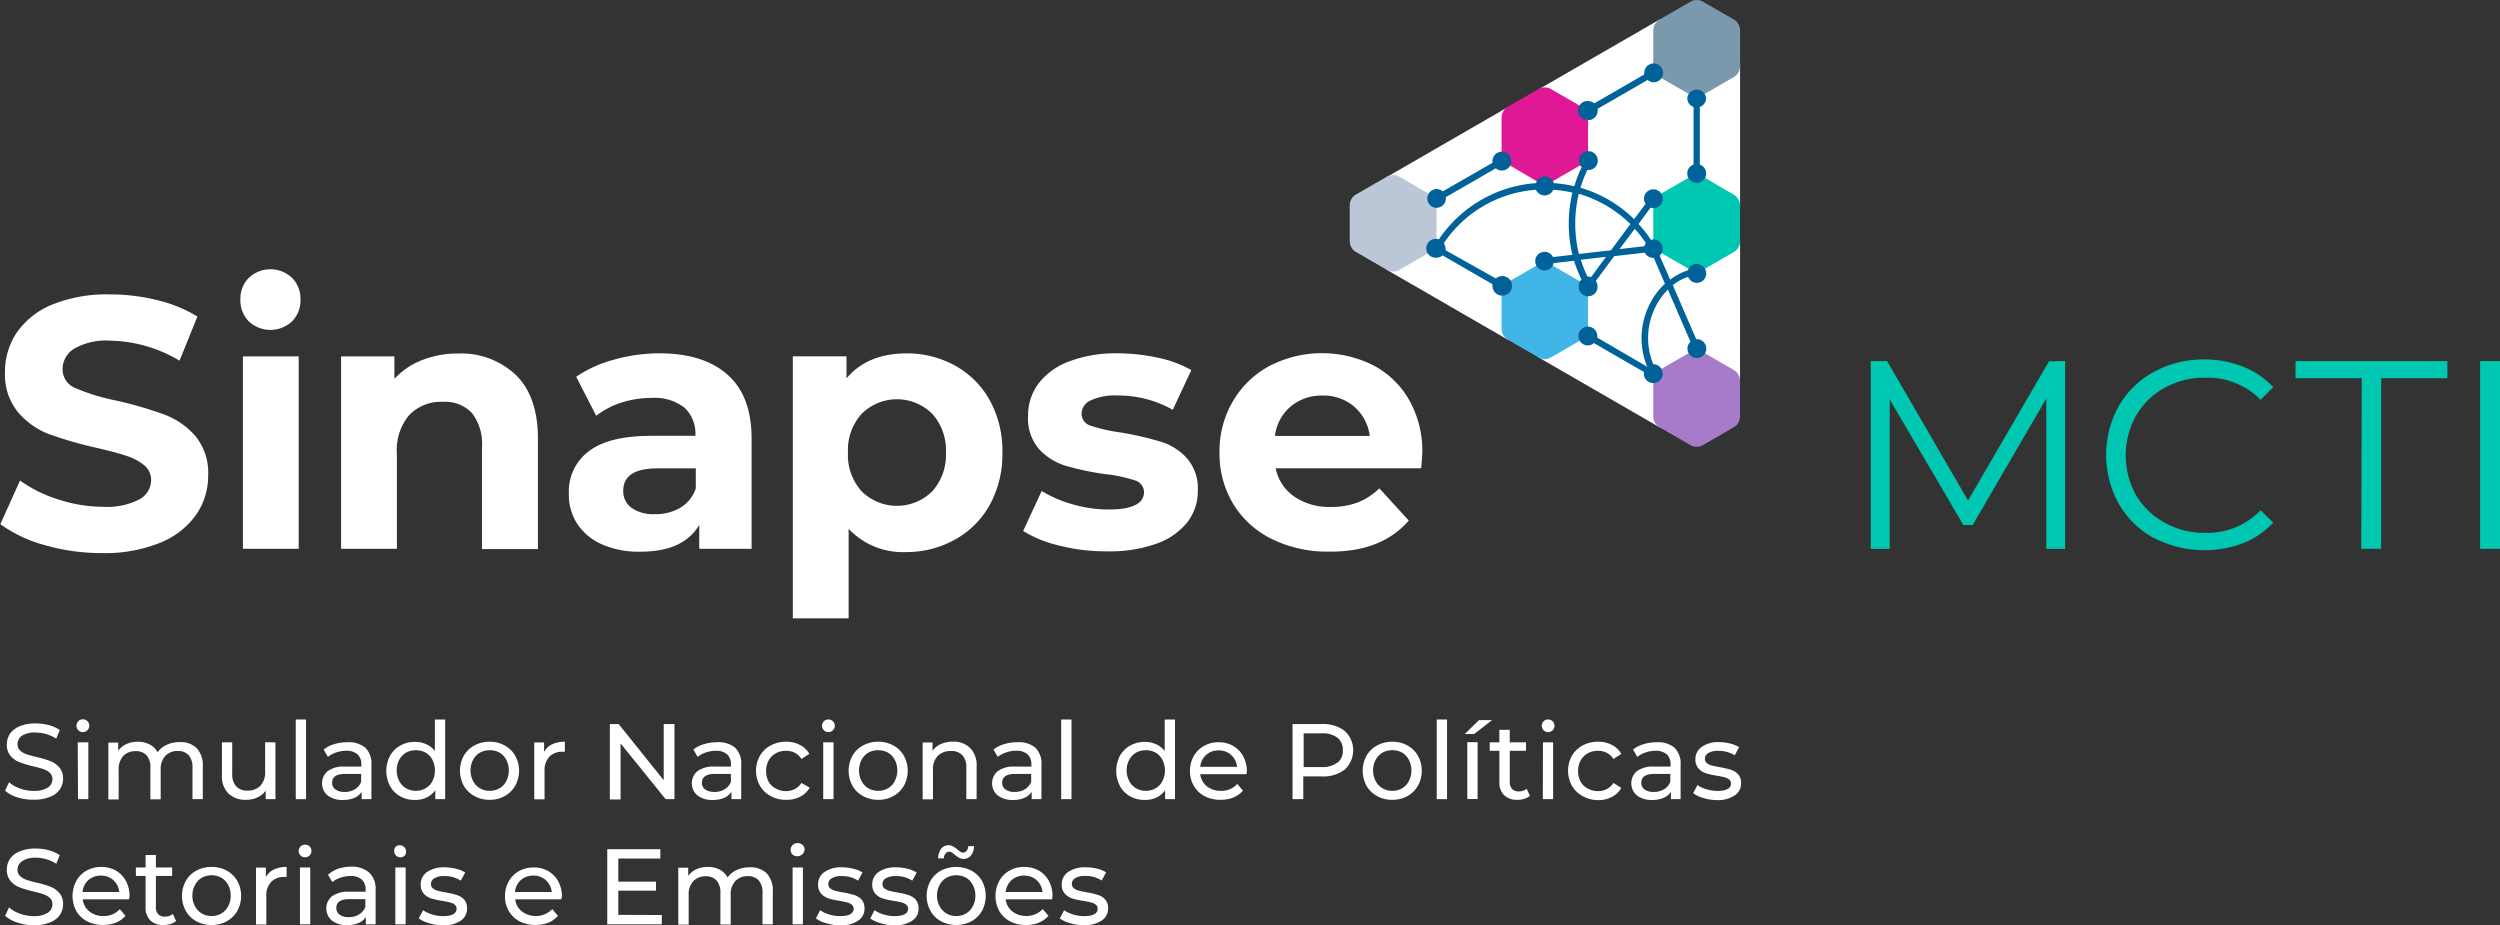 <svg xmlns="http://www.w3.org/2000/svg" viewBox="0 0 339.64 125.7"><rect x="0" y="0" width="339.64" height="125.7" fill="#333333" stroke="none"/><defs><style>.cls-1{fill:#fff;}.cls-2{fill:#bbc7d6;}.cls-3{fill:#00c7b1;}.cls-4{fill:#a77bca;}.cls-5{fill:#df1995;}.cls-6{fill:#41b6e6;}.cls-7{fill:#7a99ac;}.cls-8{fill:#006298;}</style></defs><g id="Layer_2" data-name="Layer 2"><g id="Layer_1-2" data-name="Layer 1"><polygon class="cls-1" points="235.54 32.28 235.54 28.42 236.39 27.93 236.4 27.93 236.4 8.67 225.47 2.65 209.04 12.13 209.04 13.12 205.7 15.04 204.85 14.55 204.85 14.55 188.42 24.04 188.41 36.66 204.84 46.15 204.84 46.15 205.69 45.66 209.03 47.58 209.03 48.56 209.03 48.56 225.46 58.05 236.39 51.73 236.4 32.77 236.39 32.77 235.54 32.28"/><path class="cls-2" d="M183.37,27.93v4.84a1.7,1.7,0,0,0,.85,1.47l4.19,2.42a1.69,1.69,0,0,0,1.71,0l4.19-2.42a1.7,1.7,0,0,0,.85-1.47V27.93a1.7,1.7,0,0,0-.85-1.47L190.12,24a1.72,1.72,0,0,0-1.7,0l-4.2,2.42A1.71,1.71,0,0,0,183.37,27.93Z"/><path class="cls-3" d="M224.61,27.93v4.84a1.7,1.7,0,0,0,.85,1.47l4.2,2.42a1.67,1.67,0,0,0,1.7,0l4.19-2.42a1.7,1.7,0,0,0,.85-1.47V27.93a1.7,1.7,0,0,0-.85-1.47L231.36,24a1.72,1.72,0,0,0-1.7,0l-4.19,2.42A1.7,1.7,0,0,0,224.61,27.93Z"/><path class="cls-4" d="M224.61,51.74v4.83a1.71,1.71,0,0,0,.85,1.48l4.19,2.42a1.72,1.72,0,0,0,1.7,0l4.19-2.42a1.71,1.71,0,0,0,.85-1.48V51.74a1.71,1.71,0,0,0-.85-1.48l-4.19-2.42a1.72,1.72,0,0,0-1.7,0l-4.19,2.42A1.71,1.71,0,0,0,224.61,51.74Z"/><path class="cls-5" d="M204,16v4.84a1.73,1.73,0,0,0,.85,1.47L209,24.76a1.74,1.74,0,0,0,1.71,0l4.19-2.42a1.73,1.73,0,0,0,.85-1.48V16a1.73,1.73,0,0,0-.85-1.48l-4.19-2.42a1.72,1.72,0,0,0-1.7,0l-4.2,2.42A1.73,1.73,0,0,0,204,16Z"/><path class="cls-6" d="M204,39.83v4.84a1.73,1.73,0,0,0,.85,1.48L209,48.56a1.67,1.67,0,0,0,1.7,0l4.19-2.42a1.68,1.68,0,0,0,.85-1.47V39.83a1.69,1.69,0,0,0-.86-1.47l-4.19-2.42a1.72,1.72,0,0,0-1.7,0l-4.19,2.42A1.71,1.71,0,0,0,204,39.83Z"/><path class="cls-7" d="M224.61,4.12V9a1.7,1.7,0,0,0,.85,1.47l4.2,2.42a1.67,1.67,0,0,0,1.7,0l4.19-2.42A1.7,1.7,0,0,0,236.4,9V4.12a1.7,1.7,0,0,0-.85-1.47L231.36.23a1.67,1.67,0,0,0-1.7,0l-4.19,2.42A1.69,1.69,0,0,0,224.61,4.12Z"/><path class="cls-8" d="M195.16,28.23A1.28,1.28,0,0,0,196.43,27a1.7,1.7,0,0,0,0-.22l6.79-3.92a1.24,1.24,0,0,0,.81.31,1.28,1.28,0,1,0-1.27-1.27,1.7,1.7,0,0,0,0,.22L196,26a1.24,1.24,0,0,0-.81-.32,1.28,1.28,0,0,0,0,2.56Z"/><path class="cls-8" d="M230.93,22.36V14.53a1.26,1.26,0,0,0,.85-1.19,1.28,1.28,0,0,0-2.55,0,1.26,1.26,0,0,0,.85,1.19v7.83a1.26,1.26,0,0,0-.85,1.19,1.28,1.28,0,1,0,1.7-1.19Z"/><path class="cls-8" d="M215.78,16.32A1.27,1.27,0,0,0,217.05,15a2.07,2.07,0,0,0,0-.22l6.79-3.92a1.24,1.24,0,0,0,.81.32,1.28,1.28,0,1,0-1.27-1.28,1.43,1.43,0,0,0,0,.22l-6.79,3.92a1.29,1.29,0,0,0-.81-.31,1.28,1.28,0,1,0,0,2.55Z"/><path class="cls-8" d="M230.5,38.43a1.28,1.28,0,1,0-1.19-1.7A7.72,7.72,0,0,0,226.9,38l-1.42-3.27a1.26,1.26,0,0,0,.41-.93,1.27,1.27,0,0,0-1.28-1.27,1.07,1.07,0,0,0-.31.06,17.75,17.75,0,0,0-1.7-2.16l1.65-2.23a1.17,1.17,0,0,0,.36.08A1.28,1.28,0,1,0,223.34,27a1.27,1.27,0,0,0,.23.69L222,29.77a17.28,17.28,0,0,0-7.28-4.26,15.59,15.59,0,0,1,.93-2.41l.14,0a1.28,1.28,0,1,0-1.28-1.27,1.25,1.25,0,0,0,.37.89,16.75,16.75,0,0,0-1,2.58,18.4,18.4,0,0,0-2.79-.42,1.25,1.25,0,0,0-2.41,0,17.4,17.4,0,0,0-13.2,7.64,1.2,1.2,0,0,0-.32-.06,1.28,1.28,0,1,0,0,2.55,1.24,1.24,0,0,0,.81-.32l6.79,3.92a.79.79,0,0,0,0,.22,1.33,1.33,0,1,0,.46-1L196.39,34a1.43,1.43,0,0,0,0-.22,1.23,1.23,0,0,0-.25-.72,16.51,16.51,0,0,1,12.53-7.28,1.28,1.28,0,0,0,2.35,0,16.15,16.15,0,0,1,2.6.39,18.28,18.28,0,0,0,0,8.45l-2.64.3a1.27,1.27,0,1,0-1.13,1.83,1.24,1.24,0,0,0,1.21-1l2.79-.32a17.76,17.76,0,0,0,1,2.54,1.25,1.25,0,0,0-.37.89,1.28,1.28,0,1,0,2.55,0,1.27,1.27,0,0,0-.23-.69l2.5-3.37,4.16-.48a1.27,1.27,0,0,0,1.13.72l.09,0,1.51,3.51a9.5,9.5,0,0,0-2.11,2.86,10.19,10.19,0,0,0-.3,8.41L217,45.87a1.43,1.43,0,0,0,0-.22,1.28,1.28,0,1,0-1.27,1.28,1.24,1.24,0,0,0,.81-.32l6.79,3.92a1,1,0,0,0,0,.23,1.28,1.28,0,1,0,1.28-1.28h0a9.38,9.38,0,0,1,.27-7.73,9.1,9.1,0,0,1,1.71-2.41l3.07,7.09a1.25,1.25,0,0,0-.41.92,1.28,1.28,0,1,0,1.27-1.27l-.08,0-3.18-7.35a6.88,6.88,0,0,1,2.08-1.12A1.28,1.28,0,0,0,230.5,38.43Zm-16-12.1a16.73,16.73,0,0,1,7,4.11L218.86,34l-4.36.5A17.58,17.58,0,0,1,214.48,26.33Zm1.66,11.32a1.17,1.17,0,0,0-.36-.08c-.05,0-.09,0-.14,0a16.57,16.57,0,0,1-.89-2.28l3.41-.4Zm5.93-6.56A16.84,16.84,0,0,1,223.6,33a1.22,1.22,0,0,0-.2.45l-3.38.39Z"/><path class="cls-3" d="M280.56,49.05V74.57H278V54.15L268,71.32h-1.27l-10-17.06V74.57h-2.58V49.05h2.22L267.37,68l11-18.92Z"/><path class="cls-3" d="M292.63,73.11a12.26,12.26,0,0,1-4.77-4.65,13.67,13.67,0,0,1,0-13.31,12.15,12.15,0,0,1,4.79-4.64,14,14,0,0,1,6.85-1.68,14.21,14.21,0,0,1,5.25,1,10.84,10.84,0,0,1,4.08,2.77l-1.71,1.71a10.14,10.14,0,0,0-7.54-3,11.13,11.13,0,0,0-5.51,1.38,10.16,10.16,0,0,0-3.88,3.79,11.1,11.1,0,0,0,0,10.79A10.16,10.16,0,0,0,294.07,71a11,11,0,0,0,5.51,1.39,10,10,0,0,0,7.54-3.07L308.83,71a11.15,11.15,0,0,1-4.1,2.79,14.86,14.86,0,0,1-12.1-.71Z"/><path class="cls-3" d="M336.94,49.05h2.7V74.56h-2.7Z"/><path class="cls-3" d="M320.86,51.38h-9V49.05h20.63v2.33h-9V74.56h-2.7Z"/><path class="cls-1" d="M33.8,43.66a4.08,4.08,0,0,1-1.14-3,4,4,0,0,1,1.14-2.91,4.28,4.28,0,0,1,5.88,0,4,4,0,0,1,1.14,2.91,4.08,4.08,0,0,1-1.14,3,4.31,4.31,0,0,1-5.88,0ZM33,48.42h7.58V74.56H33Z"/><path class="cls-1" d="M70.08,50.94q3,2.93,3,8.65v15H65.48V60.76a6.79,6.79,0,0,0-1.36-4.64,5,5,0,0,0-3.93-1.53,6,6,0,0,0-4.57,1.77,7.31,7.31,0,0,0-1.7,5.27V74.56H46.34V48.42h7.24v3.06a10,10,0,0,1,3.74-2.55,13,13,0,0,1,4.91-.9A10.79,10.79,0,0,1,70.08,50.94Z"/><path class="cls-1" d="M98.86,50.92q3.26,2.89,3.25,8.72V74.56H95V71.31c-1.43,2.43-4.08,3.64-8,3.64a12.42,12.42,0,0,1-5.23-1,7.74,7.74,0,0,1-3.37-2.82A7.32,7.32,0,0,1,77.28,67,6.8,6.8,0,0,1,80,61.3c1.83-1.4,4.65-2.09,8.47-2.09h6A4.81,4.81,0,0,0,93,55.39a6.63,6.63,0,0,0-4.52-1.33,13.36,13.36,0,0,0-4.1.65A10.8,10.8,0,0,0,81,56.49l-2.72-5.3a16.59,16.59,0,0,1,5.13-2.33A23,23,0,0,1,89.53,48Q95.6,48,98.86,50.92ZM92.39,69a4.88,4.88,0,0,0,2.14-2.65V63.63h-5.2q-4.67,0-4.66,3.06A2.74,2.74,0,0,0,85.81,69a5.1,5.1,0,0,0,3.13.85A6.57,6.57,0,0,0,92.39,69Z"/><path class="cls-1" d="M129.8,49.7a12,12,0,0,1,4.68,4.71,14.2,14.2,0,0,1,1.7,7.07,14.21,14.21,0,0,1-1.7,7.08,12,12,0,0,1-4.68,4.71A13.35,13.35,0,0,1,123.16,75a10.12,10.12,0,0,1-7.87-3.16V84h-7.58V48.41H115v3c1.88-2.26,4.62-3.4,8.21-3.4A13.35,13.35,0,0,1,129.8,49.7Zm-3.16,17.06a7.39,7.39,0,0,0,1.87-5.28,7.36,7.36,0,0,0-1.87-5.27,6.8,6.8,0,0,0-9.57,0,7.32,7.32,0,0,0-1.87,5.27,7.34,7.34,0,0,0,1.87,5.28,6.82,6.82,0,0,0,9.57,0Z"/><path class="cls-1" d="M144,74.14a16.5,16.5,0,0,1-5-2l2.52-5.44a16.18,16.18,0,0,0,4.23,1.82,17.68,17.68,0,0,0,4.86.7q4.81,0,4.81-2.38a1.69,1.69,0,0,0-1.31-1.6,19.28,19.28,0,0,0-4-.83,38.49,38.49,0,0,1-5.29-1.12,8.15,8.15,0,0,1-3.62-2.23,6.36,6.36,0,0,1-1.53-4.57,7.2,7.2,0,0,1,1.43-4.4,9.31,9.31,0,0,1,4.18-3A17.91,17.91,0,0,1,151.8,48a25.76,25.76,0,0,1,5.51.6,15.52,15.52,0,0,1,4.54,1.68l-2.52,5.39a15.14,15.14,0,0,0-7.53-1.94,7.73,7.73,0,0,0-3.65.68,2,2,0,0,0-1.21,1.75,1.72,1.72,0,0,0,1.31,1.7,23.45,23.45,0,0,0,4.18.92A46.54,46.54,0,0,1,157.68,60a7.9,7.9,0,0,1,3.54,2.22,6.22,6.22,0,0,1,1.51,4.47A6.9,6.9,0,0,1,161.27,71,9.36,9.36,0,0,1,157,73.9a18.83,18.83,0,0,1-6.63,1A25.17,25.17,0,0,1,144,74.14Z"/><path class="cls-1" d="M193.08,63.62H173.31a6.12,6.12,0,0,0,2.52,3.84,8.37,8.37,0,0,0,5,1.41,9.92,9.92,0,0,0,3.62-.61,8.67,8.67,0,0,0,2.94-1.92l4,4.38Q187.69,75,180.6,74.94a17.09,17.09,0,0,1-7.83-1.72,12.64,12.64,0,0,1-5.25-4.79,13.17,13.17,0,0,1-1.84-7,13.32,13.32,0,0,1,1.82-6.92,12.71,12.71,0,0,1,5-4.81,15.53,15.53,0,0,1,14.07-.07,12.06,12.06,0,0,1,4.89,4.74,14.11,14.11,0,0,1,1.77,7.16Q193.23,61.73,193.08,63.62Zm-17.73-8.4a6.19,6.19,0,0,0-2.14,4h12.88a6.31,6.31,0,0,0-2.14-4,6.39,6.39,0,0,0-4.28-1.48A6.51,6.51,0,0,0,175.35,55.22Z"/><path class="cls-1" d="M6.05,74.05a18.42,18.42,0,0,1-6-2.84l2.67-5.93a17.92,17.92,0,0,0,5.2,2.57,19.51,19.51,0,0,0,6,1,9.65,9.65,0,0,0,5-1,3,3,0,0,0,1.61-2.65,2.55,2.55,0,0,0-.95-2,7.15,7.15,0,0,0-2.43-1.28c-1-.33-2.33-.68-4-1.07A55.17,55.17,0,0,1,6.71,59a10.4,10.4,0,0,1-4.26-3A8,8,0,0,1,.68,50.55a9.49,9.49,0,0,1,1.6-5.37,10.8,10.8,0,0,1,4.84-3.81A19.67,19.67,0,0,1,15,40a26.08,26.08,0,0,1,6.37.78A18.86,18.86,0,0,1,26.82,43l-2.43,6A19,19,0,0,0,15,46.28a8.78,8.78,0,0,0-4.89,1.07A3.26,3.26,0,0,0,8.5,50.16a2.75,2.75,0,0,0,1.83,2.6,28,28,0,0,0,5.56,1.68,55.17,55.17,0,0,1,6.36,1.85,10.48,10.48,0,0,1,4.26,2.91,7.84,7.84,0,0,1,1.77,5.4,9.25,9.25,0,0,1-1.63,5.32,10.92,10.92,0,0,1-4.88,3.81,19.89,19.89,0,0,1-7.92,1.41A27.78,27.78,0,0,1,6.05,74.05Z"/><path class="cls-1" d="M2.37,108.33a4.46,4.46,0,0,1-1.68-.92l.54-1.14a4.35,4.35,0,0,0,1.49.85,5.47,5.47,0,0,0,1.88.33A3.34,3.34,0,0,0,6.49,107a1.33,1.33,0,0,0,.63-1.14,1.14,1.14,0,0,0-.34-.86,2.39,2.39,0,0,0-.85-.5,12.93,12.93,0,0,0-1.42-.39,14.38,14.38,0,0,1-1.86-.56,3,3,0,0,1-1.21-.85,2.26,2.26,0,0,1-.51-1.55,2.7,2.7,0,0,1,.43-1.48,3,3,0,0,1,1.31-1,5.33,5.33,0,0,1,2.17-.39,7.06,7.06,0,0,1,1.78.23,4.71,4.71,0,0,1,1.5.67l-.48,1.17a5.3,5.3,0,0,0-2.8-.83A3.19,3.19,0,0,0,3,99.94a1.39,1.39,0,0,0-.62,1.17,1.12,1.12,0,0,0,.35.85,2.5,2.5,0,0,0,.87.51q.53.18,1.41.39a14.36,14.36,0,0,1,1.85.55,3.1,3.1,0,0,1,1.2.85,2.21,2.21,0,0,1,.51,1.53,2.61,2.61,0,0,1-.44,1.46,2.8,2.8,0,0,1-1.33,1,5.41,5.41,0,0,1-2.18.39A7,7,0,0,1,2.37,108.33Z"/><path class="cls-1" d="M10.65,99.21a.87.87,0,1,1,.61.25A.81.81,0,0,1,10.65,99.21Zm-.09,1.64H12v7.72h-1.4Z"/><path class="cls-1" d="M26.7,101.62a3.37,3.37,0,0,1,.85,2.51v4.44h-1.4v-4.28a2.39,2.39,0,0,0-.52-1.69,1.89,1.89,0,0,0-1.48-.57,2.22,2.22,0,0,0-1.69.66,2.66,2.66,0,0,0-.63,1.9v4h-1.4v-4.28a2.44,2.44,0,0,0-.51-1.69,1.91,1.91,0,0,0-1.48-.57,2.24,2.24,0,0,0-1.7.66,2.7,2.7,0,0,0-.62,1.9v4h-1.4v-7.72h1.34V102a2.68,2.68,0,0,1,1.11-.91,3.65,3.65,0,0,1,1.56-.32,3.34,3.34,0,0,1,1.6.37,2.46,2.46,0,0,1,1.08,1.06,2.92,2.92,0,0,1,1.22-1,4,4,0,0,1,1.76-.38A3.12,3.12,0,0,1,26.7,101.62Z"/><path class="cls-1" d="M37.42,100.85v7.72H36.1v-1.16a2.8,2.8,0,0,1-1.12.92,3.48,3.48,0,0,1-1.51.33,3.35,3.35,0,0,1-2.43-.85,3.31,3.31,0,0,1-.89-2.52v-4.44h1.4v4.28a2.39,2.39,0,0,0,.54,1.7,2,2,0,0,0,1.54.58,2.34,2.34,0,0,0,1.75-.67,2.63,2.63,0,0,0,.64-1.9v-4Z"/><path class="cls-1" d="M40.18,97.75h1.4v10.82h-1.4Z"/><path class="cls-1" d="M49.61,101.56a3,3,0,0,1,.85,2.35v4.66H49.13v-1a2.2,2.2,0,0,1-1,.83,3.85,3.85,0,0,1-1.54.28,3.26,3.26,0,0,1-2.08-.62,2.16,2.16,0,0,1,0-3.29,3.62,3.62,0,0,1,2.36-.62h2.22v-.28a1.81,1.81,0,0,0-.52-1.39A2.23,2.23,0,0,0,47,102a4.1,4.1,0,0,0-1.34.23,3.46,3.46,0,0,0-1.11.6l-.58-1a4.11,4.11,0,0,1,1.43-.73,6,6,0,0,1,1.76-.26A3.53,3.53,0,0,1,49.61,101.56Zm-1.39,5.66a2,2,0,0,0,.84-1v-1.08H46.9c-1.18,0-1.78.4-1.78,1.2a1.08,1.08,0,0,0,.46.92,2.09,2.09,0,0,0,1.25.33A2.62,2.62,0,0,0,48.22,107.22Z"/><path class="cls-1" d="M60.48,97.75v10.82H59.14v-1.22a3.11,3.11,0,0,1-1.18,1,3.76,3.76,0,0,1-1.58.33,4,4,0,0,1-2-.49,3.53,3.53,0,0,1-1.39-1.4,4.42,4.42,0,0,1,0-4.12,3.55,3.55,0,0,1,1.39-1.38,4,4,0,0,1,2-.5,3.64,3.64,0,0,1,1.53.32,2.93,2.93,0,0,1,1.17.92V97.75Zm-2.65,9.34a2.39,2.39,0,0,0,.93-1,3.22,3.22,0,0,0,0-2.84,2.52,2.52,0,0,0-.93-1,2.87,2.87,0,0,0-2.67,0,2.52,2.52,0,0,0-.93,1,3.14,3.14,0,0,0,0,2.84,2.39,2.39,0,0,0,.93,1,2.72,2.72,0,0,0,2.67,0Z"/><path class="cls-1" d="M64.46,108.15A3.75,3.75,0,0,1,63,106.74a4.3,4.3,0,0,1,0-4.06,3.66,3.66,0,0,1,1.44-1.4,4.18,4.18,0,0,1,2.07-.51,4.11,4.11,0,0,1,2.06.51,3.57,3.57,0,0,1,1.43,1.4,4.22,4.22,0,0,1,0,4.06,3.66,3.66,0,0,1-1.43,1.41,4.11,4.11,0,0,1-2.06.51A4.18,4.18,0,0,1,64.46,108.15Zm3.41-1.06a2.31,2.31,0,0,0,.92-1,3.14,3.14,0,0,0,0-2.84,2.43,2.43,0,0,0-.92-1,2.72,2.72,0,0,0-1.34-.33,2.68,2.68,0,0,0-1.33.33,2.48,2.48,0,0,0-.94,1,3.14,3.14,0,0,0,0,2.84,2.35,2.35,0,0,0,.94,1,2.59,2.59,0,0,0,1.33.35A2.63,2.63,0,0,0,67.87,107.09Z"/><path class="cls-1" d="M75,101.12a4,4,0,0,1,1.74-.35v1.36l-.33,0a2.36,2.36,0,0,0-1.78.68,2.7,2.7,0,0,0-.65,1.93v3.85h-1.4v-7.72h1.34v1.29A2.43,2.43,0,0,1,75,101.12Z"/><path class="cls-1" d="M91.63,98.37v10.2h-1.2L84.31,101v7.61H82.85V98.37h1.2L90.17,106V98.37Z"/><path class="cls-1" d="M99.85,101.56a3,3,0,0,1,.85,2.35v4.66H99.37v-1a2.2,2.2,0,0,1-1,.83,3.85,3.85,0,0,1-1.54.28,3.26,3.26,0,0,1-2.08-.62,2.16,2.16,0,0,1,0-3.29,3.62,3.62,0,0,1,2.36-.62H99.3v-.28a1.81,1.81,0,0,0-.52-1.39,2.23,2.23,0,0,0-1.55-.48,4.1,4.1,0,0,0-1.34.23,3.46,3.46,0,0,0-1.11.6l-.58-1a4.11,4.11,0,0,1,1.43-.73,6,6,0,0,1,1.76-.26A3.53,3.53,0,0,1,99.85,101.56Zm-1.39,5.66a2,2,0,0,0,.84-1v-1.08H97.14c-1.18,0-1.78.4-1.78,1.2a1.09,1.09,0,0,0,.45.92,2.14,2.14,0,0,0,1.26.33A2.62,2.62,0,0,0,98.46,107.22Z"/><path class="cls-1" d="M104.69,108.15a3.71,3.71,0,0,1-1.45-1.41,4.15,4.15,0,0,1,0-4.06,3.62,3.62,0,0,1,1.45-1.4,4.31,4.31,0,0,1,2.11-.51,3.94,3.94,0,0,1,1.87.43,3,3,0,0,1,1.28,1.22l-1.07.69a2.41,2.41,0,0,0-.9-.84,2.65,2.65,0,0,0-1.2-.27,2.79,2.79,0,0,0-1.36.33,2.44,2.44,0,0,0-1,1,2.87,2.87,0,0,0-.34,1.42,3,3,0,0,0,.34,1.44,2.35,2.35,0,0,0,1,.95,2.8,2.8,0,0,0,1.36.34,2.65,2.65,0,0,0,1.2-.28,2.38,2.38,0,0,0,.9-.83L110,107a3.1,3.1,0,0,1-1.28,1.23,3.94,3.94,0,0,1-1.87.43A4.31,4.31,0,0,1,104.69,108.15Z"/><path class="cls-1" d="M111.93,99.21a.87.87,0,0,1,0-1.22.88.88,0,0,1,1.23,0,.86.86,0,0,1-.62,1.47A.82.82,0,0,1,111.93,99.21Zm-.09,1.64h1.4v7.72h-1.4Z"/><path class="cls-1" d="M117.24,108.15a3.75,3.75,0,0,1-1.44-1.41,4.3,4.3,0,0,1,0-4.06,3.66,3.66,0,0,1,1.44-1.4,4.18,4.18,0,0,1,2.07-.51,4.11,4.11,0,0,1,2.06.51,3.57,3.57,0,0,1,1.43,1.4,4.22,4.22,0,0,1,0,4.06,3.66,3.66,0,0,1-1.43,1.41,4.11,4.11,0,0,1-2.06.51A4.18,4.18,0,0,1,117.24,108.15Zm3.4-1.06a2.27,2.27,0,0,0,.93-1,3.14,3.14,0,0,0,0-2.84,2.39,2.39,0,0,0-.93-1,2.68,2.68,0,0,0-1.33-.33,2.72,2.72,0,0,0-1.34.33,2.52,2.52,0,0,0-.93,1,3.14,3.14,0,0,0,0,2.84,2.39,2.39,0,0,0,.93,1,2.63,2.63,0,0,0,1.34.35A2.59,2.59,0,0,0,120.64,107.09Z"/><path class="cls-1" d="M131.81,101.63a3.33,3.33,0,0,1,.87,2.5v4.44h-1.4v-4.28a2.35,2.35,0,0,0-.54-1.69,2,2,0,0,0-1.54-.57,2.43,2.43,0,0,0-1.8.66,2.62,2.62,0,0,0-.65,1.9v4h-1.4v-7.72h1.34V102a2.74,2.74,0,0,1,1.14-.92,4.07,4.07,0,0,1,1.64-.32A3.16,3.16,0,0,1,131.81,101.63Z"/><path class="cls-1" d="M140.64,101.56a3,3,0,0,1,.85,2.35v4.66h-1.33v-1a2.2,2.2,0,0,1-1,.83,3.85,3.85,0,0,1-1.54.28,3.26,3.26,0,0,1-2.08-.62,2.16,2.16,0,0,1,0-3.29,3.65,3.65,0,0,1,2.37-.62h2.21v-.28a1.81,1.81,0,0,0-.52-1.39A2.23,2.23,0,0,0,138,102a4.1,4.1,0,0,0-1.34.23,3.46,3.46,0,0,0-1.11.6l-.58-1a4.11,4.11,0,0,1,1.43-.73,6,6,0,0,1,1.76-.26A3.53,3.53,0,0,1,140.64,101.56Zm-1.39,5.66a2,2,0,0,0,.84-1v-1.08h-2.16c-1.18,0-1.78.4-1.78,1.2a1.08,1.08,0,0,0,.46.92,2.09,2.09,0,0,0,1.25.33A2.62,2.62,0,0,0,139.25,107.22Z"/><path class="cls-1" d="M144.17,97.75h1.4v10.82h-1.4Z"/><path class="cls-1" d="M159.63,97.75v10.82h-1.34v-1.22a3,3,0,0,1-1.18,1,3.71,3.71,0,0,1-1.57.33,4.11,4.11,0,0,1-2-.49,3.53,3.53,0,0,1-1.39-1.4,4.49,4.49,0,0,1,0-4.12,3.55,3.55,0,0,1,1.39-1.38,4.12,4.12,0,0,1,2-.5,3.71,3.71,0,0,1,1.53.32,3,3,0,0,1,1.16.92V97.75ZM157,107.09a2.27,2.27,0,0,0,.93-1,3.14,3.14,0,0,0,0-2.84,2.39,2.39,0,0,0-.93-1,2.7,2.7,0,0,0-1.33-.33,2.68,2.68,0,0,0-1.33.33,2.48,2.48,0,0,0-.94,1,3.14,3.14,0,0,0,0,2.84,2.35,2.35,0,0,0,.94,1,2.59,2.59,0,0,0,1.33.35A2.62,2.62,0,0,0,157,107.09Z"/><path class="cls-1" d="M169.33,105.18h-6.27a2.46,2.46,0,0,0,.9,1.64,2.93,2.93,0,0,0,1.9.62,2.84,2.84,0,0,0,2.23-.94l.77.91a3.3,3.3,0,0,1-1.3.93,4.61,4.61,0,0,1-1.74.32,4.67,4.67,0,0,1-2.18-.5,3.61,3.61,0,0,1-1.46-1.41,4,4,0,0,1-.52-2,4.18,4.18,0,0,1,.5-2,3.6,3.6,0,0,1,1.39-1.4,3.9,3.9,0,0,1,2-.51,3.84,3.84,0,0,1,2,.51,3.57,3.57,0,0,1,1.35,1.4,4.25,4.25,0,0,1,.49,2.07A4,4,0,0,1,169.33,105.18Zm-5.48-2.61a2.46,2.46,0,0,0-.79,1.6h5a2.49,2.49,0,0,0-.8-1.6,2.4,2.4,0,0,0-1.68-.62A2.45,2.45,0,0,0,163.85,102.57Z"/><path class="cls-1" d="M182.7,99.31a3.57,3.57,0,0,1,0,5.23,4.72,4.72,0,0,1-3.12.94h-2.52v3.09H175.6V98.37h4A4.72,4.72,0,0,1,182.7,99.31Zm-1,4.31a2,2,0,0,0,.73-1.7,2.07,2.07,0,0,0-.73-1.7,3.29,3.29,0,0,0-2.11-.59h-2.48v4.58h2.48A3.24,3.24,0,0,0,181.65,103.62Z"/><path class="cls-1" d="M187.08,108.15a3.75,3.75,0,0,1-1.44-1.41,4.3,4.3,0,0,1,0-4.06,3.66,3.66,0,0,1,1.44-1.4,4.18,4.18,0,0,1,2.07-.51,4.11,4.11,0,0,1,2.06.51,3.57,3.57,0,0,1,1.43,1.4,4.22,4.22,0,0,1,0,4.06,3.66,3.66,0,0,1-1.43,1.41,4.11,4.11,0,0,1-2.06.51A4.18,4.18,0,0,1,187.08,108.15Zm3.41-1.06a2.31,2.31,0,0,0,.92-1,3.14,3.14,0,0,0,0-2.84,2.43,2.43,0,0,0-.92-1,2.72,2.72,0,0,0-1.34-.33,2.68,2.68,0,0,0-1.33.33,2.48,2.48,0,0,0-.94,1,3.14,3.14,0,0,0,0,2.84,2.35,2.35,0,0,0,.94,1,2.59,2.59,0,0,0,1.33.35A2.63,2.63,0,0,0,190.49,107.09Z"/><path class="cls-1" d="M195.19,97.75h1.4v10.82h-1.4Z"/><path class="cls-1" d="M200.93,97.83h1.78l-2.45,1.89H199Zm-1.59,3h1.4v7.72h-1.4Z"/><path class="cls-1" d="M207.85,108.12a2,2,0,0,1-.76.4,2.93,2.93,0,0,1-.94.14,2.49,2.49,0,0,1-1.8-.62,2.4,2.4,0,0,1-.65-1.8V102h-1.31v-1.15h1.31v-1.7h1.41v1.7h2.21V102h-2.21v4.18a1.34,1.34,0,0,0,.31,1,1.15,1.15,0,0,0,.9.34,1.7,1.7,0,0,0,1.09-.36Z"/><path class="cls-1" d="M209.71,99.21a.87.87,0,0,1,0-1.22.88.88,0,0,1,1.23,0,.87.87,0,0,1,0,1.22.88.88,0,0,1-1.23,0Zm-.09,1.64H211v7.72h-1.4Z"/><path class="cls-1" d="M215,108.15a3.78,3.78,0,0,1-1.45-1.41,4.22,4.22,0,0,1,0-4.06,3.68,3.68,0,0,1,1.45-1.4,4.31,4.31,0,0,1,2.11-.51,3.91,3.91,0,0,1,1.87.43,3,3,0,0,1,1.28,1.22l-1.06.69a2.51,2.51,0,0,0-.91-.84,2.63,2.63,0,0,0-1.19-.27,2.83,2.83,0,0,0-1.37.33,2.5,2.5,0,0,0-1,1,3,3,0,0,0-.34,1.42,3.06,3.06,0,0,0,.34,1.44,2.41,2.41,0,0,0,1,.95,2.84,2.84,0,0,0,1.37.34,2.64,2.64,0,0,0,1.19-.28,2.48,2.48,0,0,0,.91-.83l1.06.67a3,3,0,0,1-1.28,1.23,3.91,3.91,0,0,1-1.87.43A4.31,4.31,0,0,1,215,108.15Z"/><path class="cls-1" d="M227.47,101.56a3,3,0,0,1,.85,2.35v4.66H227v-1a2.2,2.2,0,0,1-1,.83,3.85,3.85,0,0,1-1.54.28,3.26,3.26,0,0,1-2.08-.62,2.16,2.16,0,0,1,0-3.29,3.62,3.62,0,0,1,2.36-.62h2.22v-.28a1.81,1.81,0,0,0-.52-1.39,2.23,2.23,0,0,0-1.55-.48,4.1,4.1,0,0,0-1.34.23,3.46,3.46,0,0,0-1.11.6l-.58-1a4.11,4.11,0,0,1,1.43-.73,6,6,0,0,1,1.76-.26A3.53,3.53,0,0,1,227.47,101.56Zm-1.39,5.66a2,2,0,0,0,.84-1v-1.08h-2.16c-1.18,0-1.78.4-1.78,1.2a1.09,1.09,0,0,0,.45.92,2.14,2.14,0,0,0,1.26.33A2.62,2.62,0,0,0,226.08,107.22Z"/><path class="cls-1" d="M231.4,108.41a4,4,0,0,1-1.37-.65l.58-1.11a4.07,4.07,0,0,0,1.24.58,5,5,0,0,0,1.47.22c1.23,0,1.84-.35,1.84-1a.66.66,0,0,0-.25-.55,1.44,1.44,0,0,0-.62-.3,9.57,9.57,0,0,0-1-.21,10,10,0,0,1-1.53-.34,2.3,2.3,0,0,1-1-.64,1.81,1.81,0,0,1-.43-1.27,2,2,0,0,1,.88-1.68,3.85,3.85,0,0,1,2.35-.64A6.76,6.76,0,0,1,235,101a4.3,4.3,0,0,1,1.27.51l-.6,1.11a4,4,0,0,0-2.23-.61,2.51,2.51,0,0,0-1.35.29.88.88,0,0,0-.47.77.75.75,0,0,0,.26.6,1.65,1.65,0,0,0,.65.32c.26.07.62.15,1.09.23a12.85,12.85,0,0,1,1.51.35,2.25,2.25,0,0,1,1,.62,1.69,1.69,0,0,1,.41,1.22,1.93,1.93,0,0,1-.9,1.67,4.16,4.16,0,0,1-2.44.62A6.45,6.45,0,0,1,231.4,108.41Z"/><path class="cls-1" d="M2.37,125.34a4.76,4.76,0,0,1-1.68-.92l.54-1.14a4.35,4.35,0,0,0,1.49.85,5.47,5.47,0,0,0,1.88.33A3.34,3.34,0,0,0,6.49,124a1.33,1.33,0,0,0,.63-1.15,1.12,1.12,0,0,0-.34-.85,2.25,2.25,0,0,0-.85-.5c-.33-.12-.81-.25-1.42-.4a14.58,14.58,0,0,1-1.86-.55,3.13,3.13,0,0,1-1.21-.85,2.29,2.29,0,0,1-.51-1.56,2.69,2.69,0,0,1,.43-1.47,3,3,0,0,1,1.31-1,5.33,5.33,0,0,1,2.17-.39,6.64,6.64,0,0,1,1.78.23,4.71,4.71,0,0,1,1.5.67l-.48,1.17a4.85,4.85,0,0,0-1.37-.62,5.1,5.1,0,0,0-1.43-.21A3.19,3.19,0,0,0,3,117a1.39,1.39,0,0,0-.62,1.17,1.14,1.14,0,0,0,.35.85,2.5,2.5,0,0,0,.87.51q.53.18,1.41.39a12.92,12.92,0,0,1,1.85.55,3,3,0,0,1,1.2.85,2.18,2.18,0,0,1,.51,1.53,2.61,2.61,0,0,1-.44,1.46,2.86,2.86,0,0,1-1.33,1,5.41,5.41,0,0,1-2.18.39A7,7,0,0,1,2.37,125.34Z"/><path class="cls-1" d="M17.52,122.18H11.25a2.36,2.36,0,0,0,.89,1.64,2.91,2.91,0,0,0,1.91.63,2.89,2.89,0,0,0,2.23-.94l.77.91a3.6,3.6,0,0,1-1.3.93,5,5,0,0,1-3.92-.18,3.7,3.7,0,0,1-1.47-1.41,4.35,4.35,0,0,1,0-4.07,3.62,3.62,0,0,1,1.39-1.41,4,4,0,0,1,2-.5,3.92,3.92,0,0,1,2,.5,3.62,3.62,0,0,1,1.36,1.41,4.34,4.34,0,0,1,.49,2.07A3.73,3.73,0,0,1,17.52,122.18ZM12,119.57a2.46,2.46,0,0,0-.79,1.61H16.2a2.46,2.46,0,0,0-.79-1.6,2.4,2.4,0,0,0-1.68-.62A2.45,2.45,0,0,0,12,119.57Z"/><path class="cls-1" d="M23.92,125.13a2.2,2.2,0,0,1-.76.4,3.22,3.22,0,0,1-.93.14,2.48,2.48,0,0,1-1.81-.63,2.38,2.38,0,0,1-.64-1.79V119H18.46v-1.15h1.32v-1.69h1.4v1.69h2.21V119H21.18v4.19a1.34,1.34,0,0,0,.31,1,1.15,1.15,0,0,0,.9.34,1.64,1.64,0,0,0,1.09-.37Z"/><path class="cls-1" d="M26.67,125.16a3.66,3.66,0,0,1-1.43-1.41,4.24,4.24,0,0,1,0-4.07,3.63,3.63,0,0,1,1.43-1.4,4.35,4.35,0,0,1,2.08-.5,4.27,4.27,0,0,1,2.06.5,3.7,3.7,0,0,1,1.43,1.4,4.24,4.24,0,0,1,0,4.07,3.73,3.73,0,0,1-1.43,1.41,4.17,4.17,0,0,1-2.06.51A4.24,4.24,0,0,1,26.67,125.16Zm3.41-1.06a2.52,2.52,0,0,0,.93-1,3,3,0,0,0,.33-1.42,3,3,0,0,0-.33-1.43,2.43,2.43,0,0,0-.93-1,2.68,2.68,0,0,0-1.33-.34,2.72,2.72,0,0,0-1.34.34,2.43,2.43,0,0,0-.93,1,2.91,2.91,0,0,0-.34,1.43,2.87,2.87,0,0,0,.34,1.42,2.52,2.52,0,0,0,.93,1,2.63,2.63,0,0,0,1.34.35A2.59,2.59,0,0,0,30.08,124.1Z"/><path class="cls-1" d="M37.2,118.13a4,4,0,0,1,1.74-.35v1.36l-.32,0a2.37,2.37,0,0,0-1.79.68,2.7,2.7,0,0,0-.65,1.93v3.85h-1.4v-7.73h1.34v1.3A2.42,2.42,0,0,1,37.2,118.13Z"/><path class="cls-1" d="M40.83,116.22a.86.86,0,0,1,.62-1.47.84.84,0,0,1,.86.86.82.82,0,0,1-.25.61.85.85,0,0,1-.61.25A.87.87,0,0,1,40.83,116.22Zm-.08,1.63h1.4v7.73h-1.4Z"/><path class="cls-1" d="M50.18,118.57a3,3,0,0,1,.85,2.35v4.66H49.7v-1a2.1,2.1,0,0,1-1,.82,3.78,3.78,0,0,1-1.54.29,3.2,3.2,0,0,1-2.07-.63,2.16,2.16,0,0,1,0-3.29,3.68,3.68,0,0,1,2.36-.62h2.22v-.27a1.79,1.79,0,0,0-.53-1.39,2.2,2.2,0,0,0-1.54-.48,4.1,4.1,0,0,0-1.34.23,3.46,3.46,0,0,0-1.11.6l-.59-1A4.29,4.29,0,0,1,46,118a6.06,6.06,0,0,1,1.77-.26A3.48,3.48,0,0,1,50.18,118.57Zm-1.4,5.66a2.06,2.06,0,0,0,.85-1v-1.08H47.47c-1.19,0-1.78.4-1.78,1.2a1.11,1.11,0,0,0,.45.92,2.1,2.1,0,0,0,1.26.33A2.56,2.56,0,0,0,48.78,124.23Z"/><path class="cls-1" d="M53.8,116.22a.88.88,0,0,1,0-1.23A.87.87,0,0,1,55,116.22a.88.88,0,0,1-1.23,0Zm-.09,1.63h1.4v7.73h-1.4Z"/><path class="cls-1" d="M58.26,125.41a4.07,4.07,0,0,1-1.37-.64l.59-1.11a4.32,4.32,0,0,0,1.24.58,4.9,4.9,0,0,0,1.47.22c1.22,0,1.84-.35,1.84-1a.69.69,0,0,0-.25-.55,1.5,1.5,0,0,0-.62-.3c-.25-.07-.6-.14-1.06-.22a10.22,10.22,0,0,1-1.52-.33,2.37,2.37,0,0,1-1-.64,1.8,1.8,0,0,1-.42-1.27,2,2,0,0,1,.87-1.69,4,4,0,0,1,2.35-.63,6.32,6.32,0,0,1,1.55.19,4.42,4.42,0,0,1,1.27.51l-.6,1.11a4,4,0,0,0-2.23-.62,2.52,2.52,0,0,0-1.36.3.87.87,0,0,0-.46.77.73.73,0,0,0,.26.6,1.72,1.72,0,0,0,.65.32c.25.07.62.15,1.08.23a10.42,10.42,0,0,1,1.51.35,2.26,2.26,0,0,1,1,.61,1.77,1.77,0,0,1,.4,1.23,1.92,1.92,0,0,1-.89,1.67,4.27,4.27,0,0,1-2.45.62A6.51,6.51,0,0,1,58.26,125.41Z"/><path class="cls-1" d="M76.23,122.18H70a2.38,2.38,0,0,0,.9,1.64,3.14,3.14,0,0,0,4.13-.31l.77.91a3.52,3.52,0,0,1-1.3.93,5,5,0,0,1-3.92-.18,3.61,3.61,0,0,1-1.46-1.41,4,4,0,0,1-.52-2,4.15,4.15,0,0,1,.5-2,3.69,3.69,0,0,1,1.39-1.41,4,4,0,0,1,2-.5,3.9,3.9,0,0,1,2,.5,3.62,3.62,0,0,1,1.36,1.41,4.22,4.22,0,0,1,.49,2.07A3.73,3.73,0,0,1,76.23,122.18Zm-5.48-2.61a2.51,2.51,0,0,0-.79,1.61h5a2.52,2.52,0,0,0-.8-1.6,2.4,2.4,0,0,0-1.68-.62A2.49,2.49,0,0,0,70.75,119.57Z"/><path class="cls-1" d="M89.91,124.31v1.27H82.5V115.37h7.21v1.27H84v3.14h5.12V121H84v3.29Z"/><path class="cls-1" d="M104.14,118.62a3.41,3.41,0,0,1,.85,2.51v4.45h-1.4v-4.29a2.41,2.41,0,0,0-.52-1.69,1.89,1.89,0,0,0-1.48-.57,2.23,2.23,0,0,0-1.69.67,2.64,2.64,0,0,0-.63,1.9v4h-1.4v-4.29a2.41,2.41,0,0,0-.52-1.69,1.87,1.87,0,0,0-1.47-.57,2.24,2.24,0,0,0-1.7.67,2.64,2.64,0,0,0-.62,1.9v4H92.15v-7.73H93.5V119a2.76,2.76,0,0,1,1.11-.91,3.65,3.65,0,0,1,1.56-.31,3.46,3.46,0,0,1,1.6.36,2.53,2.53,0,0,1,1.08,1.07,2.92,2.92,0,0,1,1.22-1,4,4,0,0,1,1.75-.38A3.16,3.16,0,0,1,104.14,118.62Z"/><path class="cls-1" d="M107.68,116.1a.85.85,0,0,1-.27-.64.89.89,0,0,1,.27-.65.91.91,0,0,1,.68-.27,1,1,0,0,1,.68.26.83.83,0,0,1,.27.63,1,1,0,0,1-1.63.67Zm0,1.75h1.4v7.73h-1.4Z"/><path class="cls-1" d="M112.21,125.41a4,4,0,0,1-1.37-.64l.58-1.11a4.32,4.32,0,0,0,1.24.58,4.94,4.94,0,0,0,1.47.22c1.23,0,1.84-.35,1.84-1a.66.66,0,0,0-.25-.55,1.44,1.44,0,0,0-.62-.3c-.25-.07-.6-.14-1-.22a10.11,10.11,0,0,1-1.53-.33,2.39,2.39,0,0,1-1-.64,1.76,1.76,0,0,1-.43-1.27,2,2,0,0,1,.88-1.69,3.92,3.92,0,0,1,2.35-.63,6.24,6.24,0,0,1,1.54.19,4.3,4.3,0,0,1,1.27.51l-.6,1.11a4,4,0,0,0-2.23-.62,2.5,2.5,0,0,0-1.35.3.88.88,0,0,0-.47.77.76.76,0,0,0,.26.6,1.8,1.8,0,0,0,.65.32c.26.07.62.15,1.09.23a11.1,11.1,0,0,1,1.51.35,2.23,2.23,0,0,1,1,.61,1.77,1.77,0,0,1,.41,1.23,1.93,1.93,0,0,1-.9,1.67,4.23,4.23,0,0,1-2.44.62A6.46,6.46,0,0,1,112.21,125.41Z"/><path class="cls-1" d="M119.6,125.41a4.07,4.07,0,0,1-1.37-.64l.58-1.11a4.45,4.45,0,0,0,1.24.58,5,5,0,0,0,1.48.22c1.22,0,1.84-.35,1.84-1a.69.69,0,0,0-.25-.55,1.56,1.56,0,0,0-.62-.3c-.25-.07-.6-.14-1.06-.22a10.22,10.22,0,0,1-1.52-.33,2.37,2.37,0,0,1-1-.64,1.8,1.8,0,0,1-.42-1.27,2,2,0,0,1,.87-1.69,4,4,0,0,1,2.35-.63,6.32,6.32,0,0,1,1.55.19,4.42,4.42,0,0,1,1.27.51l-.6,1.11a4,4,0,0,0-2.23-.62,2.52,2.52,0,0,0-1.36.3.87.87,0,0,0-.46.77.73.73,0,0,0,.26.6,1.72,1.72,0,0,0,.65.32c.25.07.62.15,1.08.23a10.75,10.75,0,0,1,1.51.35,2.26,2.26,0,0,1,1,.61,1.77,1.77,0,0,1,.4,1.23,1.92,1.92,0,0,1-.89,1.67,4.27,4.27,0,0,1-2.45.62A6.51,6.51,0,0,1,119.6,125.41Z"/><path class="cls-1" d="M127.84,125.16a3.66,3.66,0,0,1-1.43-1.41,4.24,4.24,0,0,1,0-4.07,3.63,3.63,0,0,1,1.43-1.4,4.53,4.53,0,0,1,4.14,0,3.77,3.77,0,0,1,1.43,1.4,4.32,4.32,0,0,1,0,4.07,3.79,3.79,0,0,1-1.43,1.41,4.46,4.46,0,0,1-4.14,0Zm3.41-1.06a2.43,2.43,0,0,0,.92-1,2.87,2.87,0,0,0,.34-1.42,2.91,2.91,0,0,0-.34-1.43,2.34,2.34,0,0,0-.92-1,2.72,2.72,0,0,0-1.34-.34,2.68,2.68,0,0,0-1.33.34,2.45,2.45,0,0,0-.94,1,3,3,0,0,0-.34,1.43,3,3,0,0,0,.34,1.42,2.55,2.55,0,0,0,.94,1,2.59,2.59,0,0,0,1.33.35A2.63,2.63,0,0,0,131.25,124.1Zm-.94-7.56a5.37,5.37,0,0,1-.63-.44,3.47,3.47,0,0,0-.38-.3.66.66,0,0,0-.84.15,1,1,0,0,0-.22.66h-.79a2.23,2.23,0,0,1,.41-1.3,1.25,1.25,0,0,1,1-.48,1.17,1.17,0,0,1,.62.16,4.94,4.94,0,0,1,.62.44,3,3,0,0,0,.39.3.6.6,0,0,0,.31.1.64.64,0,0,0,.52-.24,1,1,0,0,0,.22-.64h.79a2,2,0,0,1-.42,1.26,1.22,1.22,0,0,1-1,.48A1.2,1.2,0,0,1,130.31,116.54Z"/><path class="cls-1" d="M142.91,122.18h-6.28a2.41,2.41,0,0,0,.9,1.64,3.16,3.16,0,0,0,4.14-.31l.77.91a3.55,3.55,0,0,1-1.31.93,4.57,4.57,0,0,1-1.74.32,4.63,4.63,0,0,1-2.17-.5,3.7,3.7,0,0,1-1.47-1.41,4.35,4.35,0,0,1,0-4.07,3.62,3.62,0,0,1,1.39-1.41,4,4,0,0,1,2-.5,3.92,3.92,0,0,1,2,.5,3.62,3.62,0,0,1,1.36,1.41,4.34,4.34,0,0,1,.49,2.07A3.73,3.73,0,0,1,142.91,122.18Zm-5.48-2.61a2.52,2.52,0,0,0-.8,1.61h5a2.46,2.46,0,0,0-.79-1.6,2.4,2.4,0,0,0-1.68-.62A2.45,2.45,0,0,0,137.43,119.57Z"/><path class="cls-1" d="M145.36,125.41a4,4,0,0,1-1.38-.64l.59-1.11a4.32,4.32,0,0,0,1.24.58,4.94,4.94,0,0,0,1.47.22c1.23,0,1.84-.35,1.84-1a.66.66,0,0,0-.25-.55,1.44,1.44,0,0,0-.62-.3c-.25-.07-.6-.14-1.06-.22a10.22,10.22,0,0,1-1.52-.33,2.39,2.39,0,0,1-1-.64,1.76,1.76,0,0,1-.43-1.27,2,2,0,0,1,.88-1.69,3.92,3.92,0,0,1,2.35-.63A6.24,6.24,0,0,1,149,118a4.3,4.3,0,0,1,1.27.51l-.6,1.11a4,4,0,0,0-2.23-.62,2.56,2.56,0,0,0-1.36.3.87.87,0,0,0-.46.77.76.76,0,0,0,.26.6,1.8,1.8,0,0,0,.65.32c.26.07.62.15,1.09.23a11.1,11.1,0,0,1,1.51.35,2.23,2.23,0,0,1,1,.61,1.77,1.77,0,0,1,.41,1.23,1.93,1.93,0,0,1-.9,1.67,4.26,4.26,0,0,1-2.44.62A6.46,6.46,0,0,1,145.36,125.41Z"/></g></g></svg>